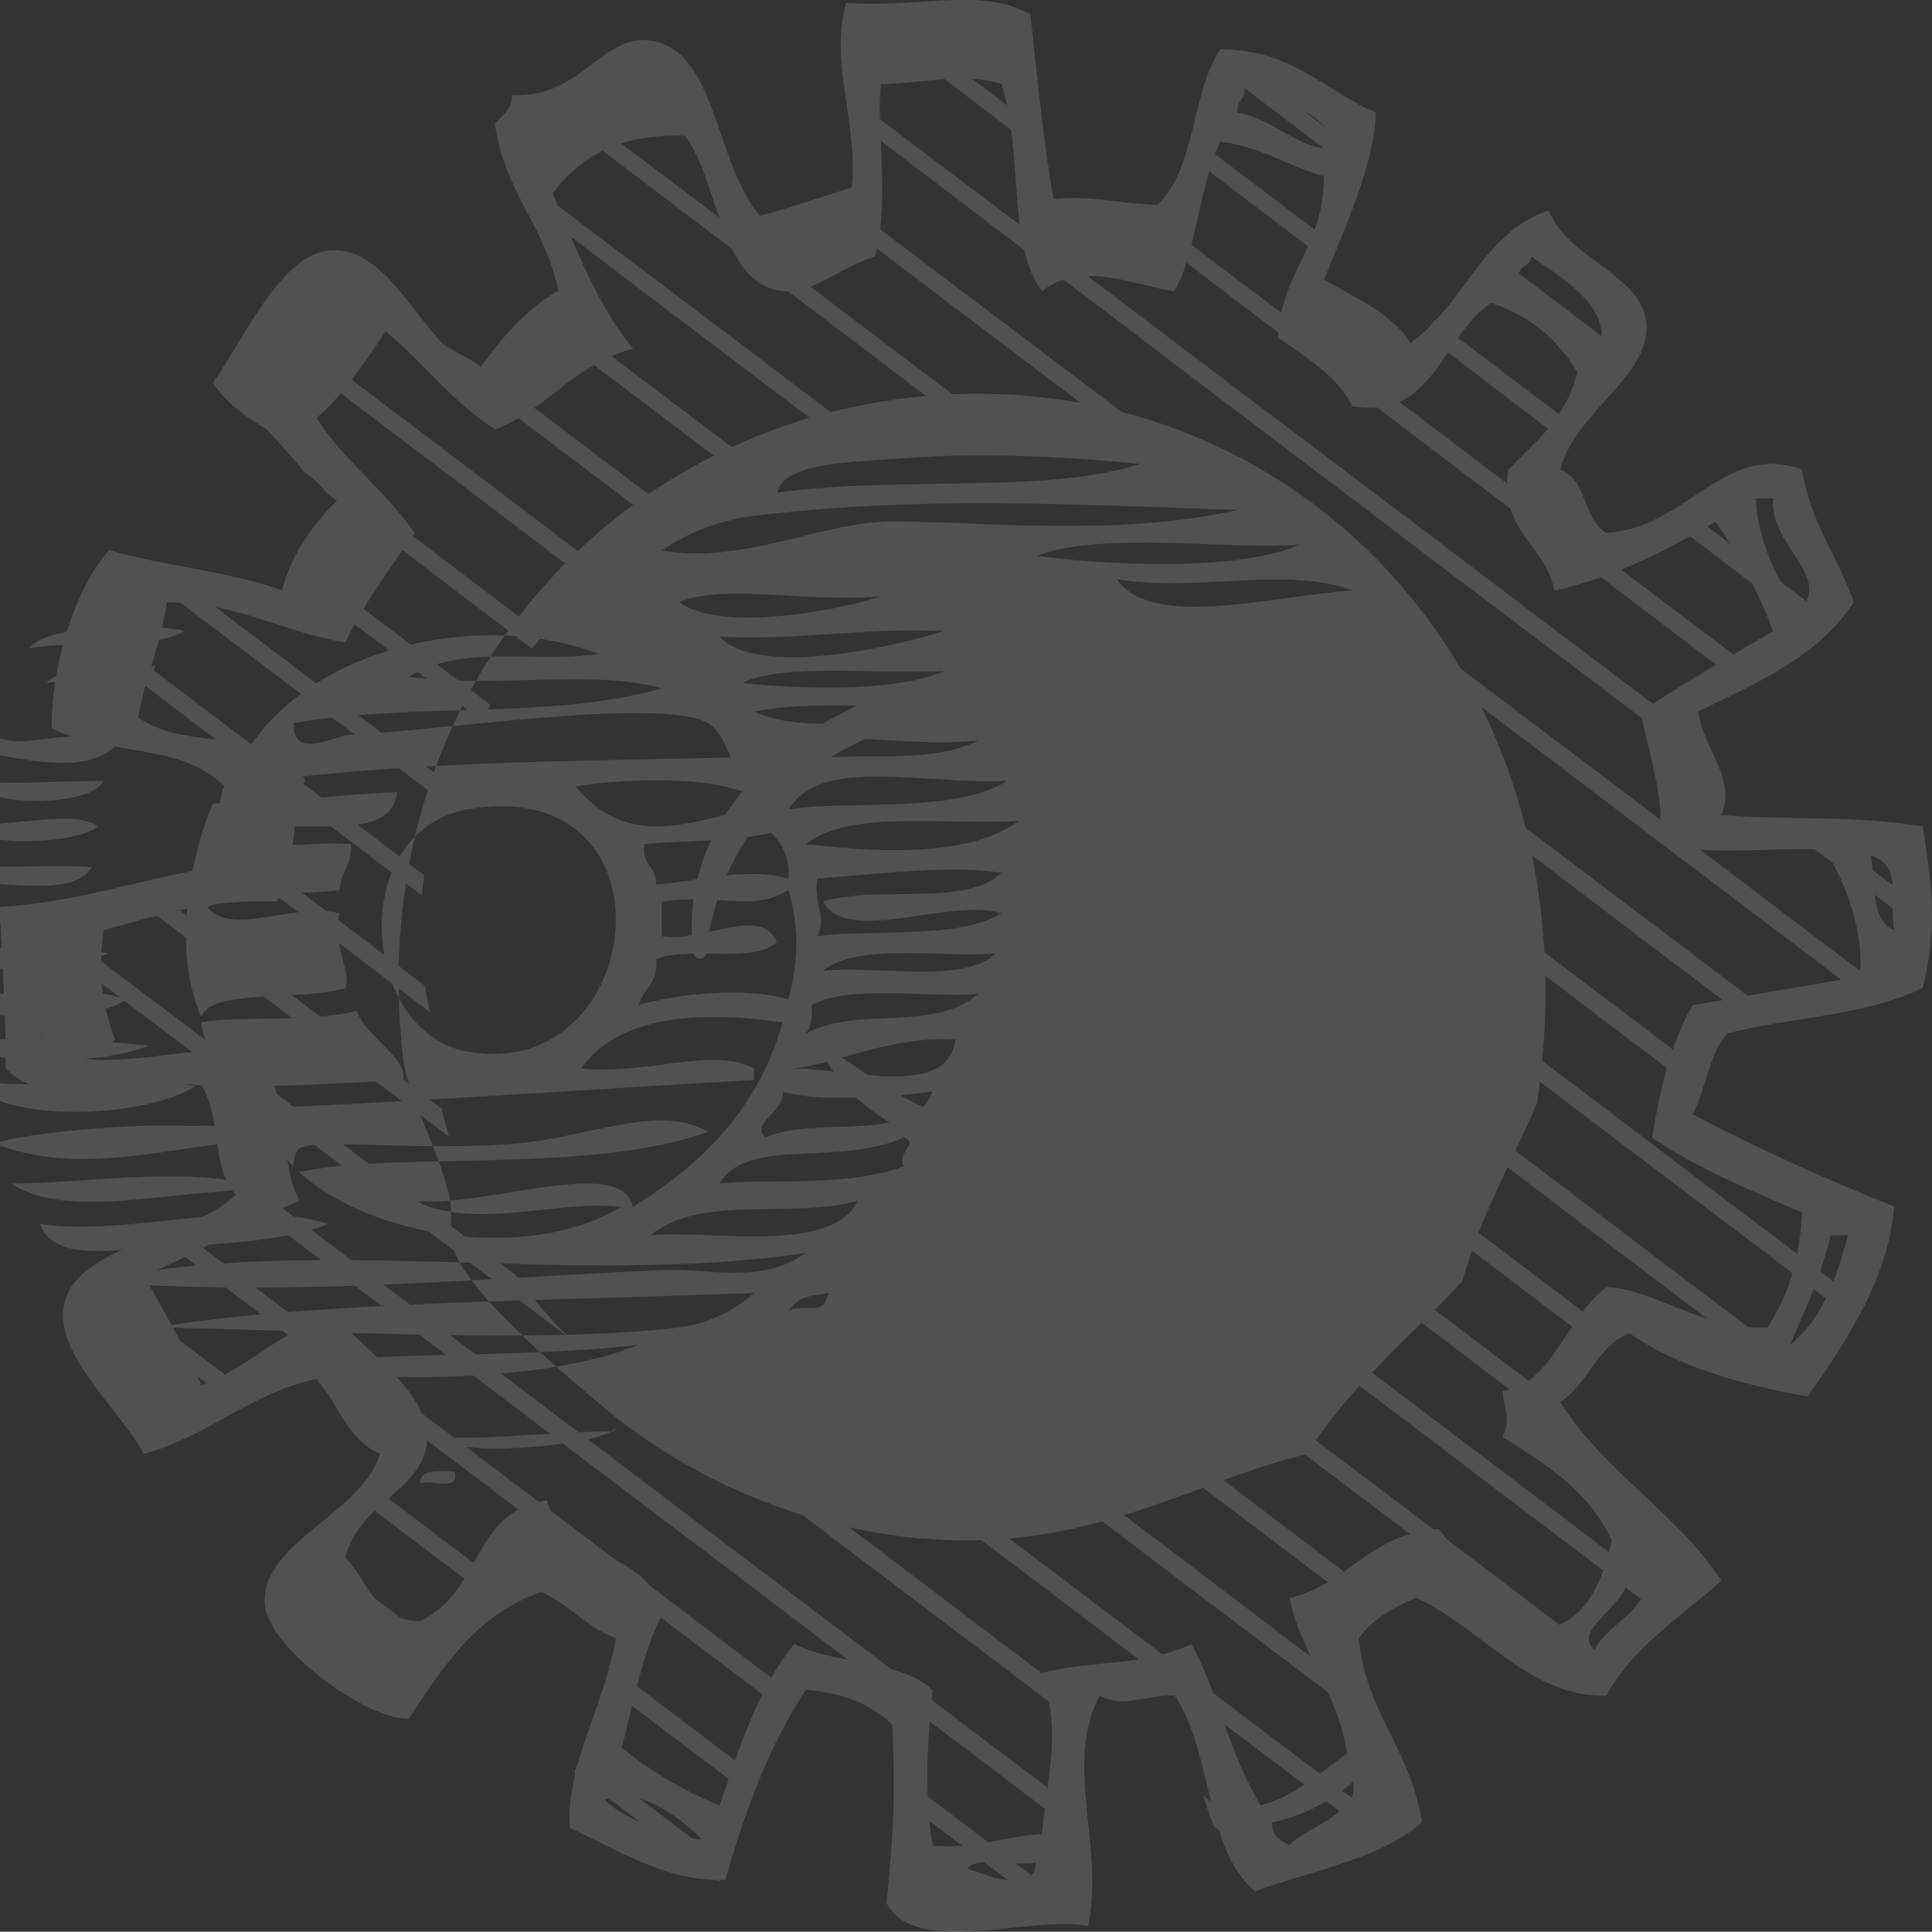 <?xml version="1.0" encoding="UTF-8"?><svg id="Layer_1" xmlns="http://www.w3.org/2000/svg" viewBox="0 0 209.24 209.21"><rect x="0" y="0" width="209.24" height="209.21" fill="#333333" stroke="none"/><defs><style>.cls-1,.cls-2{fill:#fff;}.cls-2{fill-rule:evenodd;}.cls-3{opacity:.15;}</style></defs><g class="cls-3"><path class="cls-2" d="m111.6,1.6c.75,6.74,1.37,13.6,2.5,19.95,4.36-.41,7.33.56,11.22.62,4.19-3.69,3.65-12.15,6.85-16.83,7.87.03,11.28,4.53,16.84,6.85-.08,5.4-3.46,12.72-5.61,18.09,3.39,2.03,7.26,3.55,9.35,6.86,5.77-4,7.69-11.86,14.97-14.36,2.22,5.49,10.36,6.97,10.6,12.47.24,5.61-7.75,9.4-9.35,15.61,2.91,1.03,2.48,5.41,4.99,6.86,8.76-.5,12.73-9.94,21.2-6.86.91,5.73,3.88,9.41,5.6,14.33-3.7,5.87-10.39,8.72-16.83,11.86.41,3.86,4.2,7.26,2.49,11.21,6.65.6,14.48-.01,21.82,1.25,1.1,6.83,1.54,11.36,0,17.47-6.2,3.11-15.2,3.25-21.2,4.98-1.96,2.19-2.28,6.03-3.73,8.73,6.98,3.63,14.23,6.97,21.82,9.97-.57,7.76-5.18,14.6-9.35,20.59-7.4-1.34-14.18-3.27-19.33-6.87-3.53,1.45-4.48,5.51-7.47,7.48,4.74,7.53,12.57,11.93,17.46,19.32-4.37,3.95-9.54,7.09-12.47,12.46-8.25.27-13.66-7.45-20.58-10.59-2.52,1.03-4.75,2.32-6.24,4.37.79,8.14,5.71,12.16,6.85,19.95-4.53,3.98-11.85,5.19-18.08,7.46-5.45-4.51-4.61-15.31-8.72-21.2-3.09-.09-5.49,1.42-8.1,0-3.95,7.48.57,16.38-1.26,24.96-5.67-1.27-18.8,3.49-21.82-2.49.63-6.9,1.01-10.33.62-19.33-2.25-2.14-5.3-3.45-9.35-3.76-3.93,5.86-6.56,12.99-8.74,20.58-6.27.25-11.48-3.18-16.83-5.61-.48-6.78,3.81-13.44,4.99-20.57-3.24-1.15-5.04-3.69-8.11-4.99-6.95,2.39-10.61,8.09-14.34,13.71-4.45.23-15.36-7.69-15.59-12.47-.32-6.73,10.59-9.72,12.47-16.21-3.49-1.51-4.52-5.44-6.85-8.11-7.34,1.59-11.67,6.2-18.71,8.11-2.54-4.65-9.27-10.45-8.73-15.58.76-7.14,13.61-7.56,18.71-12.47-2.63-2.58-1.63-8.77-3.75-11.85-7.67-.93-16.95,2.94-21.2-1.89.06-7.07-.53-12.75-.62-17.44,8.82-.54,15.54-3.15,23.69-4.37.07-3.03-.33-6.58.62-8.72-4.94-4.77-12.45-3.18-18.71-6.24-.08-6.25,2.33-15.02,6.24-19.32,5.93,1.74,13.05,2.32,18.7,4.35,1.16-4.25,3.52-7.29,6.24-9.97-2.53-6.2-10.26-7.19-13.72-12.47,3.29-4.63,7.29-13.77,12.47-14.33,6.93-.76,10.06,10.11,16.21,13.09,2.41-3.41,5.02-6.64,8.73-8.73-1.36-6.96-5.88-10.75-6.85-18.09.73-.93,1.79-1.52,1.87-3.11,7.91.42,10.1-7.8,16.21-5.6,5.84,2.06,5.96,13.04,10.6,18.68,3.4-.95,6.68-2.03,9.97-3.1.67-7.28-2.47-13.52-.62-19.96,8.41.55,14.64-1.8,19.95,1.25Zm-16.21,7.48c-.49,5.38,1,12.57-.62,18.71-3.73,1.1-6.81,4.12-9.98,3.75-6.94-.81-6.83-11.82-10.6-16.83-7.12-.27-11.42,2.31-14.34,6.24,2.52,6,4.88,12.16,8.72,16.83-6.32,1.56-9.21,6.57-14.95,8.72-4.59-2.89-7.74-7.22-11.85-10.61-2.29,3.32-4.44,6.78-7.48,9.36,2.97,4.72,7.5,7.9,10.6,12.48-2.62,3.81-5.4,7.47-7.48,11.84-6.81-1.09-11.52-4.28-19.34-4.36-.64,4.56-2.31,8.09-3.11,12.47,5.64,4.07,15.23.54,18.08,6.86-1.7,3.7-.76,10.06-3.12,13.09-7.32-.21-11.86,1.23-18.71,3.11-.5,4.1-.42,7.46,1.26,11.86-2.17,1.58-6.36,1.81-8.1-.64,3.33,5.74,15.69.84,22.44,1.87,5.14,3.35,3.01,11.29,5.61,16.22-5.92,2.38-10.94,5.69-16.83,8.11,2.16,3.86,4.4,7.65,6.23,11.84,5.36-1.92,8.51-6.04,14.34-7.47,4.1,4.27,11.11,8.97,9.98,14.33-1.03,4.81-7.44,6.16-8.73,11.85,2.5,2.49,3.13,6.85,8.1,6.86,6.91-3.35,5.53-11.85,13.72-13.09,1.72,6.59,11.4,5.22,12.47,12.47-2.18,4.06-3.06,9.41-4.37,14.33,3.12,2.5,6.58,4.65,10.6,6.25,2.17-6.34,4.22-12.82,8.1-17.47,4.42,2.24,11.61,1.7,14.97,4.99-.6,5.67-.89,11.27,0,16.84,4.78.41,7.72-1.03,11.84-1.25.83-7.79,1.98-10.98,0-17.46,5.63-1.42,10.89-.67,16.22-3.12,2.95,5.47,3.92,11.56,7.47,17.47,3.95-1.05,6.37-3.61,9.36-5.62-1.01-6.68-4.86-10.51-6.24-16.83,6.41-1.5,8.71-7.07,16.21-7.47,3.22,4.47,8.16,7.21,12.47,10.6,3.82-1.37,5.21-5.2,6.24-9.35-2.41-5.3-7.1-8.29-11.85-11.23.95-1.97.22-2.73,0-4.99,5.39-.65,6.79-7.87,11.23-11.22,4.85,0,10.29,4.61,17.46,4.37,2.16-3.24,3.54-7.28,3.74-12.48-5.68-2.43-11.41-4.81-16.21-8.1.83-5.41,2.09-10.4,4.37-14.33,6.95-1.27,12.05-2.03,18.08-3.13.61-4.47-1.47-10.19-3.75-13.72-5.99-.45-13.99,1.12-18.07-1.24.98-3.35-.94-8.82-1.87-13.71,4.63-3.07,9.5-5.89,14.33-8.73-1.65-4.37-3.75-8.29-6.24-11.86-5.23,3.09-10.67,5.94-17.46,7.48-.94-5.09-5.88-6.16-4.99-13.08,2.96-3.07,6.36-5.7,7.48-10.6-2.1-3.5-5.11-6.12-9.35-7.49-5.44,3.76-6.08,12.62-14.97,11.22-1.79-3.4-5.04-5.34-8.1-7.46.36-7.14,5.03-9.94,4.98-17.47-3.9-1.08-6.75-3.22-11.23-3.74-2.44,5.33-2.62,12.28-4.98,16.21-4.98-.88-10.25-3.3-14.34,0-3.79-5.24-1.94-14.77-4.36-22.45-4.13-1.4-8.58-.02-13.09,0Zm38.66,3.11c3.89.59,7.27,4.63,10.6,3.75-1.25-4.37-6.43-4.78-9.98-6.86.52,1.76-.87,1.62-.62,3.11Zm30.54,18.09c3.54,1.87,6.2,4.62,8.73,7.48,1.14-4.77-4.22-7.62-7.48-9.98-.01,1.25-1.71.8-1.25,2.5Zm30.56,35.54c3-3.63-3.55-6.82-3.12-11.85h-1.87c0,3.23,2.05,9.5,4.99,11.85Zm9.97,34.91c-.55-4.25.95-6.74-2.5-8.11.49,3.06-.02,7.09,2.5,8.11Zm-11.23,44.89c3.39-2.65,4.99-7.07,6.24-11.83h-1.87c-1.03,4.36-2.74,8.06-4.37,11.83Zm-21.19,33.04c1.4-2.73,4.72-3.6,5.61-6.86-.89-.15-1.06-1.03-1.87-1.24-.11,3.35-6.36,6.03-3.74,8.1Zm-34.92,18.72c-.11,1.55.96,1.93,1.87,2.49.86-1.51,7.96-3.59,6.85-6.86-2.36,2-5.13,3.59-8.73,4.37Zm-72.32-2.5c1.52,1.65,6.05,3.85,10.6,4.36-2.38-2.3-6.55-5.78-10.6-4.36Zm46.76,6.85c-2.3.4-6.21-.79-7.48.64,1.69.54,7.28,3.02,7.48-.64Z"/><path class="cls-2" d="m166.47,119.45c-2.73,6.41-6.11,12.16-8.1,19.33-5.74,6.1-12.26,11.43-16.84,18.69-11.07,2.66-21.3,9.16-36.16,9.36-14.94.18-29.56-5.67-39.9-14.34-5.94-4.99-14.21-12.09-16.22-16.83-.86-2.05-.05-3.81-.62-6.24-1.29-5.45-4.5-10.63-4.99-14.96-4.46-39.92,23.54-69.73,58.61-71.71,39.13-2.21,70.97,31.25,64.22,76.69ZM97.88,49.62c-5.67.46-12.97.41-13.71,3.74,13.04-1.85,29.28.17,39.28-3.11-6.27-.68-16.99-1.33-25.56-.62Zm-16.21,6.24c-3.34.4-7.13,1.72-9.97,3.75,8.86,1.58,17.18-3.11,24.93-3.13,9.6-.02,24.31,1.71,37.41-1.25-18.91-.65-34.78-1.51-52.38.64Zm30.56,4.36c7.68.94,21.42,1.8,28.67-1.26-7.04.68-21.71-1.51-28.67,1.26Zm-18.09.62,52.37,3.11c-7.48-2.72-16.94.28-25.56-1.24,3.71,5.59,17.28,1.75,25.56,1.24Zm-84.79,4.37c5.15-.47,12.06.82,13.71-3.12-6.61.36-11.12-1.03-13.71,3.12Zm64.22,0c4.24,3.22,16.59,1.09,21.82-.62-8.71.69-16.75-1.43-21.82.62Zm-70.45,5c5.28-.96,12.9.42,16.83-1.87-2.02-.7-14.33-1.1-16.83,1.87Zm21.82,14.95c16.71-2.74,37.57-2.72,54.24-3.11-.44-.91-1.21-3.03-2.49-3.75-5.29-2.89-29.36.91-38.66,1.26-1.81.06-6.31,2.9-6.24-1.26,13.64-2.29,27.68-.33,39.9-3.74-7.25-2.1-18,0-27.43-1.25,5.99-3.66,13.48-1.44,20.57-2.49-13.94-5.33-34.9.08-39.9,14.33Zm52.99-16.2c4.13,4.4,18.54,1.2,24.32-.62-9.79-.35-14.27.98-24.32.62Zm-72.94,4.99c3.98-.6,10.68,1.53,11.85-1.87-3.23.48-9.08-.61-11.85,1.87Zm75.44,0c5.49.66,16.47,1.1,21.82-1.26-7.79.34-17.48-.86-21.82,1.26Zm-74.2,3.1c2.38.28,6.54,1.38,8.11-.62-2.54-.01-5.79-.94-8.11.62Zm97.26-.62c-8.43.39-14.99-.64-21.82.62,5.67,2.7,16.05.64,21.82-.62Zm-105.99,5c4.32.5,11.54,2.73,14.96-.62-5.9-2.8-10.3,1.43-14.33-1.86.14,1.16-.7,1.37-.62,2.49Zm87.28,1.25c7.61-1.68,15.26.46,21.2-2.49-8.55,1-19.09-2.25-21.2,2.49Zm.62,4.99c6.6-1.07,17.97.51,23.7-3.11-9.1.48-20.1-2.76-23.7,3.11Zm-74.2-3.11c-7.47.08-8.52.46-14.96,0,2.86,3.2,14.05,2.6,14.96,0Zm71.7,2.48c-3.88-3.18-14.61-2.83-20.58-1.86,5.53,6.56,11.61,4.32,20.58,1.86Zm-59.86,0c-2.64,6.26-4.32,16.22-1.24,23.08,1.11-3.11,10.89-1.65,15.59-3.11.79-1.56-1.48-4.5-.62-8.11-5.08-1.24-11.38,2.61-14.34-.62,3.41-2.01,9.55-1.26,14.34-1.87.09-1.99,1.42-2.73,1.25-4.98-3.54-.4-8.72.81-11.23-.64,3.9-3.17,15.48,1.34,16.21-4.99-5.39.13-11.68,1.14-19.95,1.24Zm27.43,26.82c19.66,3.76,23.55-30.36,0-26.19-13.04,2.7-11.27,24.03,0,26.19Zm-55.49-24.95c1.73,2.94,13.02,2.67,15.59.62-2.32-2.21-12.03.76-15.59-.62Zm92.28,2.51c6.57.75,17.39,1.7,23.07-2.51-8.05.48-18.31-1.26-23.07,2.51Zm-17.46,0c-.41,2.28,1.36,2.38,1.25,4.36,3.37-.09,9.87-2.02,14.34-.62.18-2.46-.76-3.81-1.87-4.98-3.97,1-9.15.81-13.71,1.24Zm-75.44,4.36c5.06-.77,13.42,1.78,15.59-1.87-5.55-.42-9.97.48-15.59-.62v2.5Zm94.14,5.61c6.68-.8,15.35.37,19.97-2.5-5.87-1.64-16.76,3.52-19.34-1.25,5.69-1.8,15.59.62,19.34-3.11-5.45-.84-12.85.07-19.97.62-.41,3.03,1.11,4.13,0,6.24Zm-16.83-3.75v3.75c4.39.77,10.68-3.4,12.47.62-2.55,2.44-9.58.4-13.09,1.87.32,2.59-1.42,3.15-1.87,4.98,4.05-1.23,11.58-2.03,16.21-.62,1.02-3.78,1.25-7.84,0-11.85-3.75,2.38-7.28.38-13.72,1.25Zm-77.31,2.5c5.74-.35,11.63.38,16.83-1.25-6.44-.29-10.08-1.36-16.83,1.25Zm0,3.75c3.65,1.89,13.23.84,17.46-.62-5.1-1.01-14.68-1.1-17.46.62Zm94.77,1.24c6.27-.59,15.19,1.47,18.71-1.86-6.43.42-14.88-1.17-18.71,1.86Zm-94.15,4.37c4.98.52,14.36,1.63,18.71-1.26-5.63-1.72-12.21-1.9-18.71,1.26Zm92.9-.64c.2,1.45-.1,2.4-.62,3.11,5.34-3.08,13.9-.1,18.71-4.35-4.07.58-13.93-1.13-18.09,1.24Zm-66.09,1.87c.35,2.98,2.05,4.61,3.12,6.86,4.8.15,12.51-.28,18.71-.62.57-2.42-3.96-4.63-4.99-7.47-5.3,1.29-14.43.52-16.84,1.24Zm59.86,6.24c-18.53,1.04-35.66,2.31-54.87,3.12.88,2.86,3.3,4.19,4.99,6.24.23-2.72,1.08-1.87,2.49-2.5,7.44.15,14.69.61,21.82,0,7.72-.66,15.32-4.37,20.58-1.25-12.71,4.63-34.2,2.07-44.27,4.37,7.44,6.84,24.47,10,34.91,3.75-7.66-.73-15.5,2.58-22.44-.64,7.95.75,22.42-5.03,23.69.64,7.44-4.61,13.56-10.56,16.21-19.97-8.54-1.27-17.74-.89-21.82,5,7.7.66,14.38-2.42,18.71,0v1.24Zm-86.67-3.11c5.97.95,14.93,1.78,21.2-.62-5.02-.36-15.87-2-21.2.62Zm91.04,1.87c6.07.03,16.67,3.28,17.45-3.13-6.76-.46-12.37,2.44-17.45,3.13Zm-64.85,1.86c-9.31-1.34-14.4.73-24.93-.62,4.64,5.15,20.42,3.84,24.93.62Zm61.73,5.61c5.24-2.45,16.16.77,18.08-4.99-5.73.79-13.21,1.05-16.21,0,.26,2.17-3.56,3.46-1.87,4.99Zm-62.35-1.25c-6.03-.3-16.95.62-21.2,1.87,8.04,3.15,15.83,1.2,24.94,0,.12-2.52-2-1.78-3.75-1.87Zm57.36,6.24c5.25-.6,13.64.45,19.96-1.86-.81-1.56,1.83-2.59,0-3.12-7.25,3.19-16.92-.15-19.96,4.99Zm-76.68,0c6.07,4.04,17.7.6,27.43.64-7.21-2.79-19.33-.65-27.43-.64Zm69.2,5.61c5.83-.67,19.83,2.15,22.44-3.74-7.21,1.99-16.98-.78-22.44,3.74Zm-66.09-1.24c1.46,4.25,8.54,2.68,13.09,2.5,5.94-.27,13.22-.59,18.09-2.5-9.04-2.97-21.47,1.42-31.18,0Zm5.61,6.24c21.07,1.68,40.88-.31,61.72-1.25,5.08-.23,10.77,1.63,15.59-1.86-25.22,3.83-53.37-2.24-77.31,3.11Zm6.86,4.97c17.7.25,41.3,1.84,56.73,0,3.15-.37,6.21-1.94,8.11-3.74-20.17.82-47.9.9-64.84,3.74Zm68.58-1.87c2.4-.79,3.59.81,4.36-1.86-2.21.44-2.73.09-4.36,1.86Zm-54.86,6.26c13.35,1.82,29.54,1.17,38.65-2.52-13.6,1.64-30.16.49-38.65,2.52Zm35.54,6.85c-7.14.13-13.54,1.02-21.2.61,2.54.76,5.92,1.39,9.97,1.25,3.9-.13,11.84-.93,11.85-2.49-.04.37-.1.75-.62.62Zm-20.58,5.61c1.28-.38,4.33,1,3.75-1.25-1.66.01-3.67-.35-3.75,1.25Z"/><path class="cls-1" d="m26.14,129.92c30.12,22.85,60.24,45.71,90.38,68.51-.04-.87-.09-1.75-.18-2.63-29.66-22.5-59.35-44.96-89.05-67.46-.34.56-.72,1.09-1.15,1.58Z"/><path class="cls-1" d="m74.03,154.3c13.94,10.57,27.88,21.16,41.83,31.71.32-.58.73-1.12,1.19-1.61-11.43-8.66-22.87-17.3-34.3-25.96-3.01-1.17-5.94-2.55-8.72-4.15Z"/><path class="cls-1" d="m55.89,138.11c-16.44-12.44-32.86-24.88-49.3-37.32.02.79.03,1.61.05,2.4,5.85,4.44,11.7,8.88,17.54,13.31,1.54.4,2.93,1.51,3.81,2.9,11.24,8.51,22.49,17.03,33.72,25.56-2.14-2.11-4.08-4.42-5.83-6.85Z"/><path class="cls-1" d="m138.75,203.31c.74-.21,1.48-.45,2.22-.75-3.55-2.69-7.08-5.39-10.63-8.06.34,1.12.7,2.23,1.13,3.32,2.43,1.83,4.85,3.66,7.28,5.49Z"/><path class="cls-1" d="m47.84,120.08c-10.33-7.82-20.65-15.66-30.99-23.47-.93.08-1.88.19-2.86.27,11.53,8.76,23.08,17.48,34.63,26.23-.28-1-.55-2.01-.78-3.03Z"/><path class="cls-1" d="m100.84,162.67c16.05,12.15,32.07,24.32,48.13,36.45.76-.27,1.53-.5,2.3-.71-15.63-11.86-31.28-23.68-46.92-35.54-1.17-.02-2.34-.1-3.51-.2Z"/><path class="cls-1" d="m146.76,183.06c-9.41-7.14-18.83-14.27-28.25-21.41-.87.19-1.75.32-2.62.48,10.99,8.32,21.97,16.66,32.97,24.97-.6-1.31-1.22-2.6-1.92-3.88-.05-.07-.12-.1-.17-.17Z"/><path class="cls-1" d="m45.99,106.75c-6.08-4.62-12.15-9.22-18.24-13.82-.34.55-.77,1.05-1.25,1.48,6.68,5.06,13.38,10.14,20.07,15.2-.22-.96-.42-1.92-.57-2.87Z"/><path class="cls-1" d="m127.44,158.95c6.54,4.96,13.07,9.93,19.62,14.88.51-.46,1.14-.84,1.87-1.07-6.46-4.89-12.92-9.78-19.38-14.68-.7.32-1.4.6-2.11.87Z"/><path class="cls-1" d="m45.95,94.8c-11.6-8.78-23.2-17.59-34.8-26.36-.16.67-.31,1.34-.46,2.01,11.66,8.86,23.33,17.69,35,26.53.06-.74.16-1.45.26-2.19Z"/><path class="cls-1" d="m138.55,152.99c-.56.39-1.13.76-1.72,1.14,12.3,9.29,24.57,18.63,36.86,27.93.4-.52.8-1.03,1.22-1.53-12.11-9.19-24.24-18.36-36.37-27.54Z"/><path class="cls-1" d="m48.68,84.94c-9.41-7.13-18.81-14.25-28.23-21.38-1.31-.18-2.62-.35-3.92-.58,10.48,7.95,20.96,15.88,31.44,23.84.22-.64.46-1.26.71-1.87Z"/><path class="cls-1" d="m146.09,146.76c-.47.47-.97.9-1.45,1.35,11.9,9.01,23.79,18.05,35.7,27.06.5-.44.99-.88,1.5-1.33-11.92-9.04-23.85-18.05-35.75-27.08Z"/><path class="cls-1" d="m53.13,76.36c-5.64-4.27-11.26-8.53-16.89-12.79-.47.46-1.02.86-1.62,1.18,5.83,4.42,11.67,8.83,17.5,13.26.33-.56.66-1.12,1.02-1.65Z"/><path class="cls-1" d="m151.11,141.09c5.82,4.42,11.63,8.83,17.46,13.24-.48-.94-.61-1.92-.5-2.86-5.25-3.99-10.51-7.96-15.77-11.96-.38.53-.79,1.05-1.19,1.57Z"/><path class="cls-1" d="m58.85,68.78c-10.46-7.92-20.91-15.85-31.36-23.76,1.9,2,3.75,4.03,5.51,6.13.9.64,1.69,1.36,2.35,2.2,7.42,5.64,14.84,11.25,22.26,16.89.41-.5.82-.98,1.24-1.46Z"/><path class="cls-1" d="m157.28,131.36c-.3.6-.6,1.18-.94,1.77,5.14,3.88,10.24,7.76,15.38,11.64.74-.36,1.61-.54,2.62-.5-5.69-4.33-11.37-8.61-17.06-12.92Z"/><path class="cls-1" d="m65.67,62c-11.66-8.8-23.3-17.63-34.96-26.46-.39.49-.75,1-1.14,1.48,11.54,8.78,23.1,17.52,34.66,26.28.47-.44.96-.88,1.44-1.3Z"/><path class="cls-1" d="m161.07,122.31c-.22.66-.44,1.32-.67,1.94,11.25,8.53,22.49,17.06,33.75,25.59.45-.47.89-.96,1.33-1.45-11.46-8.7-22.95-17.37-34.42-26.08Z"/><path class="cls-1" d="m73.56,56.04c-7.49-5.67-14.99-11.34-22.48-17.02-5.42-2.78-10.3-6.62-14.63-10.92-.36.49-.73.95-1.08,1.42,12.16,9.24,24.35,18.44,36.52,27.67.55-.39,1.1-.77,1.67-1.15Z"/><path class="cls-1" d="m163.61,112.3c-.12.69-.23,1.39-.37,2.07,0,.02-.01.06-.02.09,12.31,9.31,24.62,18.67,36.94,28,.36-.56.72-1.13,1.05-1.68-12.52-9.49-25.07-18.97-37.6-28.48Z"/><path class="cls-1" d="m82.61,50.97c-6.64-5.01-13.26-10.05-19.9-15.07-.16.67-.38,1.29-.69,1.88,6.22,4.72,12.45,9.43,18.66,14.13.64-.32,1.28-.62,1.93-.95Z"/><path class="cls-1" d="m91.02,47.79c.77-.21,1.54-.41,2.32-.59-12.46-9.44-24.92-18.88-37.39-28.31.56,1.22,1.13,2.42,1.73,3.61,11.11,8.44,22.23,16.85,33.34,25.29Z"/><path class="cls-1" d="m164.37,100.95c.02.83.02,1.65.02,2.48,5.93,4.5,11.85,8.99,17.77,13.47.02-.71.16-1.45.48-2.12-6.08-4.62-12.18-9.21-18.27-13.83Z"/><path class="cls-1" d="m106.88,45.52c-15.49-11.73-30.98-23.47-46.48-35.19-.59.32-1.17.65-1.77.96,15.07,11.45,30.17,22.88,45.25,34.31,1-.04,2.01-.08,3.01-.08Z"/><path class="cls-1" d="m162.43,87.55c.27.98.51,1.99.71,2.99,8.92,6.76,17.83,13.54,26.76,20.29.15-.02.3-.01.45-.02.27-.08,1.52-.29,2.26-.44-10.06-7.62-20.13-15.21-30.18-22.82Z"/><path class="cls-1" d="m126.37,48.32c-11.45-8.66-22.89-17.33-34.34-25.99-.32.55-.73,1.04-1.19,1.45,10.25,7.77,20.49,15.54,30.74,23.31,1.6.36,3.2.76,4.79,1.23Z"/><path class="cls-1" d="m145.96,63.15c.44.62.87,1.24,1.3,1.87,1,.26,1.99.78,2.9,1.58,2.15,1.92,4.02,4.09,5.66,6.46,15.39,11.67,30.76,23.35,46.15,34.99.85-.21,1.69-.39,2.55-.58-19.51-14.79-39.04-29.55-58.57-44.33Z"/><path class="cls-1" d="m93.17,11.29c.01.78.02,1.54.01,2.3,29.14,22.12,58.26,44.24,87.42,66.31.23-.59.57-1.16,1.04-1.67-29.48-22.34-58.98-44.64-88.47-66.94Z"/><path class="cls-1" d="m193.15,89.41c5.01,3.79,10.01,7.6,15.02,11.4.07-.78.15-1.57.22-2.35-4.03-3.06-8.07-6.1-12.1-9.17-1.06.04-2.11.1-3.14.12Z"/><path class="cls-1" d="m99.49,4.16h-.03c-1.3-.08-2.57-.32-3.8-.64,5.37,4.08,10.74,8.17,16.11,12.25-.09-.84-.16-1.68-.26-2.53-4-3.01-8.01-6.05-12.02-9.08Z"/><path class="cls-1" d="m172.43,59.32c-2.62.03-4.5-1.71-5.3-4-14.19-10.75-28.4-21.47-42.6-32.21-.5.4-1.05.76-1.63,1.1,21.58,16.37,43.13,32.76,64.73,49.11.55-.41,1.12-.8,1.67-1.24-5.62-4.25-11.25-8.5-16.87-12.76Z"/><path class="cls-1" d="m130.02,15.51c-.25.58-.52,1.16-.81,1.73,4.94,3.73,9.86,7.48,14.79,11.22.04-.08.05-.15.08-.21.06-.65.16-1.29.25-1.92-4.76-3.6-9.54-7.22-14.31-10.82Z"/><path class="cls-1" d="m155.33,34.65c-.33.6-.73,1.1-1.15,1.53,4.99,3.78,9.97,7.59,14.97,11.38.03-.04.07-.06.1-.09.39-.44.85-.85,1.42-1.22-5.11-3.87-10.24-7.73-15.35-11.6Z"/><path class="cls-1" d="m181.67,54.95c-.11.12-.22.26-.34.39-.29.29-.58.55-.89.76,5.07,3.86,10.13,7.7,15.21,11.54.58-.39,1.18-.77,1.78-1.15-5.15-3.92-10.32-7.8-15.47-11.71-.09.06-.19.13-.29.17Z"/><path class="cls-1" d="m132.93,5.76c-.17.67-.33,1.34-.5,2,4.63,3.51,9.26,7.03,13.89,10.54.22-.64.43-1.27.67-1.91-4.68-3.55-9.37-7.08-14.06-10.63Z"/><path class="cls-1" d="m162.47,28.1c-.44.49-.88.96-1.33,1.44,4.91,3.74,9.8,7.45,14.71,11.18.33-.67.61-1.28.89-1.83-4.75-3.6-9.51-7.19-14.27-10.79Z"/><path class="cls-1" d="m33.01,167.36c-.57.37-1.15.75-1.73,1.14,5.28,4,10.55,8,15.83,12,.44-.49.87-.99,1.31-1.48-5.14-3.88-10.28-7.77-15.41-11.66Z"/><path class="cls-1" d="m62.91,189.97c-.23.67-.46,1.33-.7,1.97,5.22,3.97,10.44,7.93,15.66,11.89.18-.71.36-1.42.52-2.13-5.16-3.92-10.33-7.81-15.49-11.73Z"/><path class="cls-1" d="m10.08,138.24c-.11.69-.16,1.41-.17,2.1,4.48,3.41,8.97,6.82,13.45,10.21.74-.26,1.49-.51,2.23-.74-5.11-3.88-10.23-7.74-15.36-11.61-.04,0-.1.02-.15.04Z"/><path class="cls-1" d="m40.39,161c-.41.52-.84,1.02-1.29,1.5,4.9,3.7,9.78,7.41,14.67,11.12.51-.44,1.04-.86,1.6-1.28-5-3.77-9.99-7.56-14.98-11.33Z"/><path class="cls-1" d="m65.93,180.33c.07.74.06,1.51-.15,2.35,0,.01-.01.01-.01.03,4.89,3.7,9.77,7.41,14.65,11.11.22-.67.44-1.35.69-2.02-5.06-3.83-10.12-7.65-15.18-11.48Z"/><path class="cls-1" d="m20.66,134.15c-.64.35-1.28.65-1.94.96,22.02,16.71,44.04,33.42,66.09,50.11.11-.13.2-.28.31-.42.36-.4.74-.76,1.15-1.02-21.86-16.56-43.74-33.1-65.61-49.63Z"/><path class="cls-1" d="m115.91,206.28c-5.98-4.55-11.97-9.1-17.97-13.64.17.9.3,1.82.33,2.77,5.45,4.12,10.89,8.21,16.33,12.34.4-.51.85-.99,1.3-1.46Z"/><path class="cls-1" d="m76.48,103.17c2.88-26.44,39.54-35.95,53.88-12.93.61.98,1.98.3,1.78-.76-5.58-30.42-60.73-15.86-57.05,13.69.11.87,1.29.88,1.39,0h0Z"/><path class="cls-1" d="m88.65,113.18c3.92,8.99,15.97,13.52,25.07,11.48,11.37-2.53,17.46-18.74,12.42-28.59-.45-.87-1.9-.68-2.11.29-.93,4.29-.3,8.62-1.14,12.97-1.15,6.07-5.95,10.42-11.71,11.92-8.71,2.23-15.68-4.01-22.33-8.26-.14-.09-.26.09-.2.19h0Z"/><path class="cls-1" d="m85.64,137.09c14.04,7.47,31.42,7.57,44.54-1.87,11.44-8.22,19.86-30.57,11.51-43.01-.7-1.04-2.33-.39-2.03.87,3.7,15.57-1.58,33.1-15.52,41.78-11.54,7.19-25.96,4.74-38.35,1.9-.21-.06-.35.25-.15.33h0Z"/></g></svg>